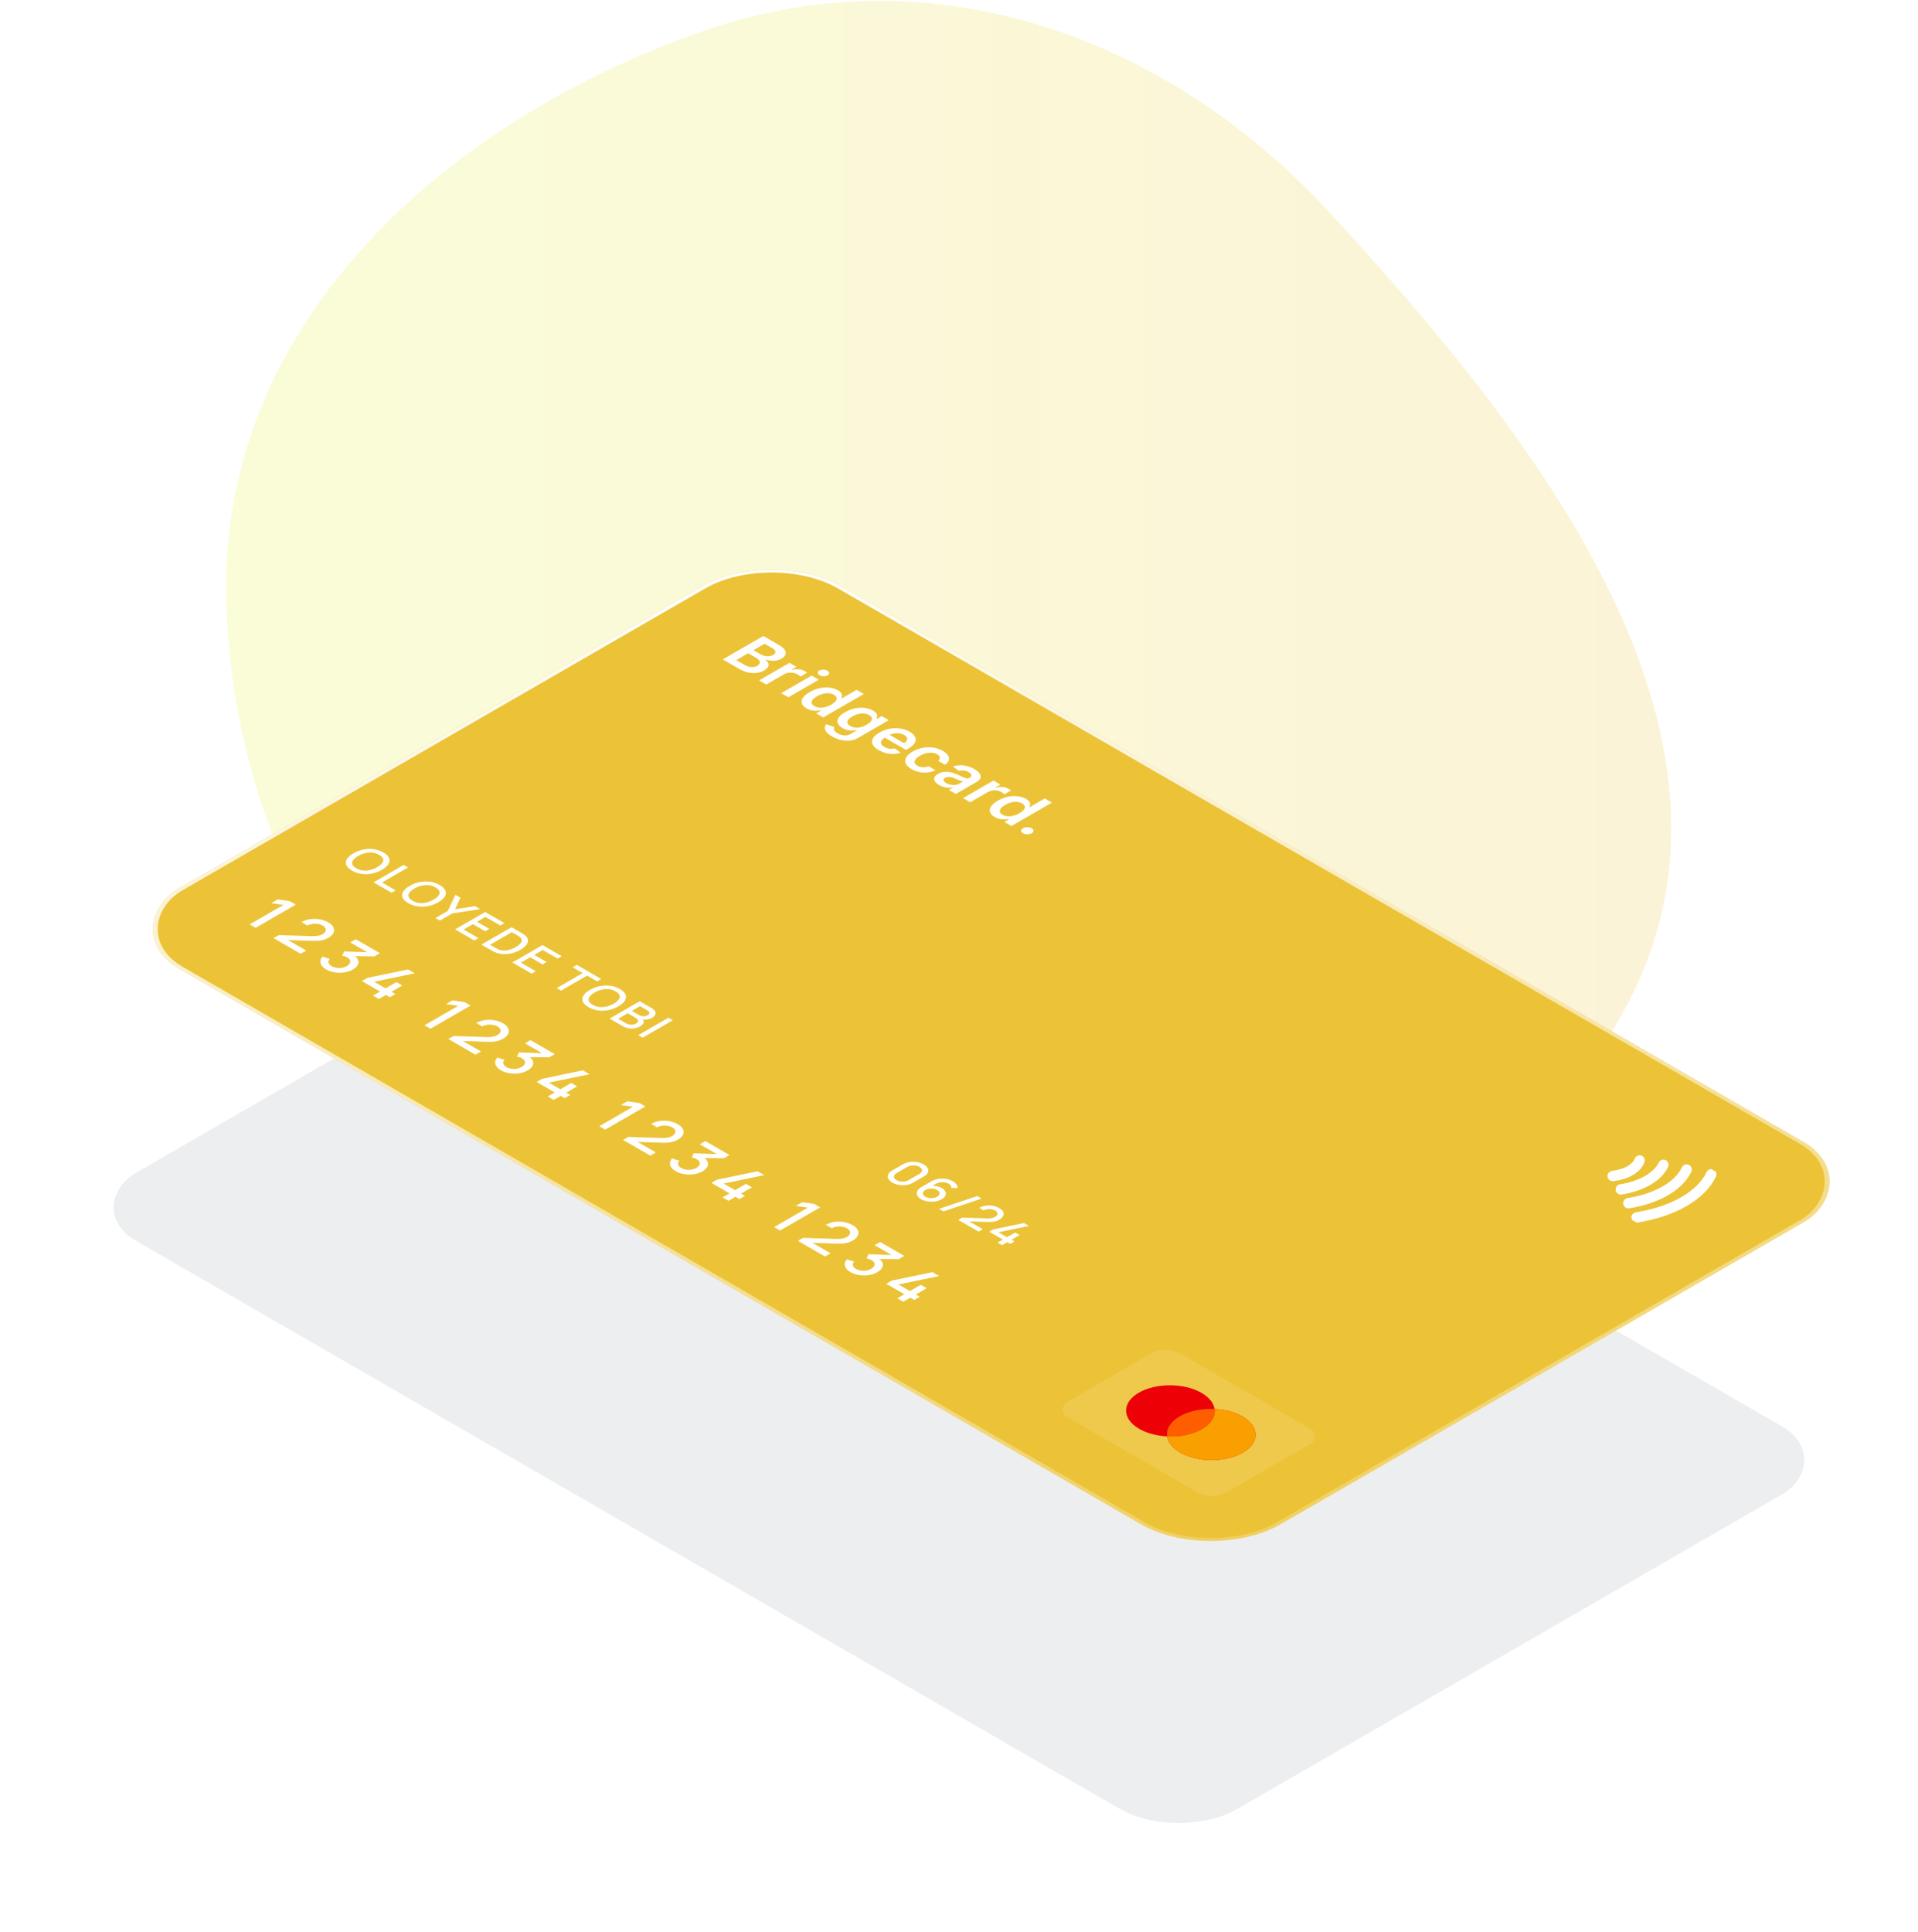<svg width="566" height="570" viewBox="0 0 566 570" fill="none" xmlns="http://www.w3.org/2000/svg">
<g opacity="0.15" filter="url(#filter0_f_44_15788)">
<rect width="375.345" height="225.682" rx="20" transform="matrix(0.866 0.5 -0.866 0.5 218.193 243.254)" fill="#101828" fill-opacity="0.5"/>
</g>
<path opacity="0.2" fill-rule="evenodd" clip-rule="evenodd" d="M212.653 370.328C126.851 343.938 67.802 264.646 66.752 174.52C65.814 94.039 132.626 34.915 208.44 8.852C275.204 -14.099 344.345 10.607 392.291 62.612C455.43 131.098 524.71 220.399 477.705 300.917C426.646 388.38 309.173 400.015 212.653 370.328Z" fill="url(#paint0_linear_44_15788)"/>
<g filter="url(#filter1_d_44_15788)">
<g clip-path="url(#clip0_44_15788)">
<rect width="375.345" height="225.682" rx="23.756" transform="matrix(0.866 0.5 -0.866 0.5 218.193 149.254)" fill="#ECC337"/>
<rect width="53.847" height="38.01" rx="4.751" transform="matrix(0.866 0.5 -0.866 0.5 334.436 385.02)" fill="white" fill-opacity="0.1"/>
<path fill-rule="evenodd" clip-rule="evenodd" d="M338.753 416.698C343.889 419.663 352.168 419.692 357.243 416.762C362.318 413.832 362.269 409.053 357.132 406.088C354.83 404.759 351.897 404.02 348.905 403.872C348.649 402.145 347.369 400.452 345.067 399.123C339.931 396.158 331.653 396.129 326.577 399.059C321.502 401.989 321.552 406.768 326.688 409.734C328.99 411.062 331.923 411.802 334.916 411.949C335.171 413.676 336.451 415.369 338.753 416.698Z" fill="#ED0006"/>
<path fill-rule="evenodd" clip-rule="evenodd" d="M338.753 416.698C343.889 419.664 352.167 419.692 357.243 416.762C362.318 413.832 362.268 409.053 357.132 406.088C354.83 404.759 351.897 404.02 348.904 403.873C349.219 406 347.979 408.181 345.178 409.798C342.377 411.415 338.601 412.131 334.916 411.949C335.171 413.677 336.451 415.37 338.753 416.698Z" fill="#F9A000"/>
<path fill-rule="evenodd" clip-rule="evenodd" d="M334.916 411.947C334.602 409.819 335.842 407.639 338.643 406.022C341.443 404.405 345.219 403.689 348.904 403.871C349.219 405.998 347.979 408.179 345.177 409.796C342.377 411.412 338.601 412.128 334.916 411.947Z" fill="#FF5E00"/>
<path d="M64.188 260.88L74.146 255.132L70.558 254.628L72.475 253.521L76.038 254.039L77.791 255.051L65.941 261.892L64.188 260.88ZM71.214 264.927L72.753 264.048L82.538 264.357C83.322 264.385 83.956 264.346 84.439 264.238C84.927 264.134 85.338 263.985 85.673 263.791C86.096 263.548 86.381 263.275 86.529 262.974C86.683 262.67 86.694 262.366 86.562 262.062C86.43 261.758 86.15 261.483 85.722 261.236C85.284 260.982 84.787 260.816 84.233 260.737C83.69 260.657 83.152 260.661 82.62 260.746C82.088 260.832 81.627 260.99 81.237 261.221L79.476 260.205C80.244 259.761 81.089 259.473 82.011 259.34C82.944 259.207 83.876 259.223 84.809 259.387C85.747 259.549 86.609 259.856 87.393 260.309C88.139 260.74 88.638 261.224 88.891 261.763C89.149 262.298 89.154 262.833 88.907 263.369C88.666 263.907 88.169 264.393 87.418 264.827C86.875 265.141 86.342 265.366 85.821 265.502C85.3 265.638 84.735 265.717 84.126 265.739C83.517 265.762 82.809 265.758 82.003 265.73L74.465 265.483L74.769 265.088L80.867 268.609L79.229 269.554L71.214 264.927ZM86.758 274.167C86.171 273.828 85.729 273.446 85.433 273.022C85.142 272.594 85.013 272.152 85.046 271.696C85.085 271.243 85.299 270.806 85.688 270.385L87.811 271.079C87.46 271.465 87.345 271.851 87.466 272.238C87.592 272.621 87.899 272.95 88.387 273.226C88.826 273.473 89.309 273.635 89.836 273.711C90.362 273.787 90.886 273.782 91.408 273.696C91.934 273.608 92.417 273.437 92.856 273.183C93.514 272.803 93.852 272.371 93.868 271.886C93.89 271.405 93.572 270.974 92.914 270.594C92.727 270.486 92.508 270.391 92.255 270.309C92.008 270.23 91.756 270.166 91.498 270.119L92.049 268.869L99.925 269.15L99.612 269.539L93.852 266.214L95.489 265.268L102.616 269.382L100.979 270.328L94.165 270.252L94.708 269.919C95.454 270.35 95.934 270.82 96.148 271.33C96.367 271.837 96.34 272.341 96.066 272.841C95.802 273.342 95.319 273.794 94.617 274.2C93.86 274.637 93.01 274.922 92.066 275.055C91.128 275.191 90.192 275.183 89.26 275.031C88.332 274.882 87.499 274.594 86.758 274.167ZM100.571 281.885L102.637 280.692L97.288 277.604L98.917 276.663L110.924 274.179L112.891 275.314L100.884 277.799L104.266 279.751L107.476 277.899L109.221 278.906L106.011 280.759L107.188 281.438L105.558 282.379L104.382 281.699L102.316 282.892L100.571 281.885ZM115.767 290.657L125.725 284.908L122.137 284.405L124.054 283.298L127.617 283.816L129.37 284.828L117.52 291.669L115.767 290.657ZM122.793 294.704L124.332 293.825L134.117 294.133C134.901 294.162 135.535 294.122 136.018 294.015C136.506 293.91 136.917 293.761 137.252 293.568C137.675 293.324 137.96 293.052 138.108 292.751C138.262 292.447 138.273 292.143 138.141 291.839C138.009 291.535 137.729 291.259 137.301 291.012C136.863 290.759 136.366 290.592 135.812 290.513C135.269 290.434 134.731 290.437 134.199 290.523C133.667 290.608 133.206 290.767 132.816 290.998L131.055 289.981C131.823 289.538 132.668 289.25 133.59 289.117C134.523 288.983 135.455 288.999 136.388 289.164C137.326 289.326 138.188 289.633 138.972 290.086C139.718 290.516 140.217 291.001 140.47 291.539C140.728 292.075 140.733 292.61 140.486 293.145C140.245 293.684 139.748 294.17 138.997 294.604C138.454 294.917 137.921 295.142 137.4 295.278C136.879 295.415 136.314 295.494 135.705 295.516C135.096 295.538 134.388 295.535 133.582 295.506L126.044 295.259L126.348 294.865L132.446 298.385L130.808 299.331L122.793 294.704ZM138.337 303.943C137.75 303.604 137.308 303.223 137.012 302.798C136.721 302.371 136.592 301.929 136.625 301.473C136.664 301.02 136.878 300.583 137.267 300.162L139.39 300.855C139.039 301.242 138.924 301.628 139.045 302.014C139.171 302.398 139.478 302.727 139.966 303.003C140.405 303.25 140.888 303.411 141.415 303.487C141.942 303.563 142.465 303.558 142.987 303.473C143.513 303.384 143.996 303.213 144.435 302.96C145.093 302.58 145.431 302.147 145.447 301.663C145.469 301.181 145.151 300.751 144.493 300.371C144.306 300.263 144.087 300.168 143.834 300.086C143.587 300.006 143.335 299.943 143.077 299.895L143.629 298.646L151.504 298.926L151.191 299.316L145.431 295.99L147.068 295.045L154.195 299.159L152.558 300.105L145.744 300.028L146.287 299.696C147.033 300.127 147.513 300.597 147.727 301.107C147.946 301.614 147.919 302.117 147.645 302.618C147.381 303.118 146.898 303.571 146.196 303.976C145.439 304.414 144.589 304.699 143.645 304.832C142.707 304.968 141.771 304.96 140.839 304.808C139.912 304.659 139.078 304.371 138.337 303.943ZM152.15 311.661L154.216 310.469L148.867 307.381L150.496 306.44L162.503 303.955L164.47 305.091L152.463 307.575L155.846 309.528L159.055 307.675L160.8 308.682L157.59 310.535L158.767 311.215L157.138 312.155L155.961 311.476L153.895 312.668L152.15 311.661ZM167.346 320.434L177.304 314.685L173.716 314.181L175.633 313.074L179.196 313.592L180.949 314.604L169.099 321.446L167.346 320.434ZM174.372 324.48L175.911 323.601L185.696 323.91C186.48 323.939 187.114 323.899 187.597 323.791C188.085 323.687 188.497 323.538 188.831 323.345C189.254 323.101 189.539 322.828 189.687 322.528C189.841 322.223 189.852 321.919 189.72 321.615C189.588 321.311 189.308 321.036 188.881 320.789C188.442 320.535 187.945 320.369 187.391 320.29C186.848 320.211 186.31 320.214 185.778 320.299C185.246 320.385 184.785 320.543 184.395 320.774L182.634 319.758C183.402 319.314 184.247 319.026 185.169 318.893C186.102 318.76 187.034 318.776 187.967 318.941C188.905 319.102 189.767 319.409 190.551 319.862C191.297 320.293 191.797 320.778 192.049 321.316C192.307 321.851 192.312 322.387 192.065 322.922C191.824 323.46 191.327 323.946 190.576 324.38C190.033 324.694 189.501 324.919 188.979 325.055C188.458 325.191 187.893 325.27 187.284 325.293C186.675 325.315 185.967 325.312 185.161 325.283L177.623 325.036L177.927 324.642L184.025 328.162L182.387 329.108L174.372 324.48ZM189.916 333.72C189.329 333.381 188.887 332.999 188.591 332.575C188.3 332.147 188.171 331.705 188.204 331.249C188.243 330.796 188.457 330.359 188.846 329.938L190.969 330.632C190.618 331.018 190.503 331.405 190.624 331.791C190.75 332.174 191.057 332.504 191.546 332.779C191.984 333.026 192.467 333.188 192.994 333.264C193.521 333.34 194.045 333.335 194.566 333.249C195.092 333.161 195.575 332.99 196.014 332.736C196.672 332.356 197.01 331.924 197.026 331.439C197.048 330.958 196.73 330.527 196.072 330.147C195.885 330.039 195.666 329.944 195.413 329.862C195.166 329.783 194.914 329.72 194.656 329.672L195.208 328.423L203.083 328.703L202.771 329.092L197.01 325.767L198.648 324.821L205.774 328.936L204.137 329.881L197.323 329.805L197.866 329.473C198.612 329.903 199.092 330.374 199.306 330.884C199.525 331.39 199.498 331.894 199.224 332.394C198.96 332.895 198.477 333.348 197.775 333.753C197.018 334.19 196.168 334.475 195.224 334.608C194.286 334.744 193.351 334.737 192.418 334.584C191.491 334.436 190.657 334.147 189.916 333.72ZM203.73 341.438L205.795 340.245L200.446 337.157L202.075 336.217L214.082 333.732L216.049 334.867L204.042 337.352L207.425 339.305L210.634 337.452L212.379 338.459L209.169 340.312L210.346 340.991L208.717 341.932L207.54 341.253L205.474 342.445L203.73 341.438ZM218.925 350.21L228.883 344.462L225.295 343.958L227.212 342.851L230.776 343.369L232.528 344.381L220.678 351.222L218.925 350.21ZM225.951 354.257L227.49 353.378L237.275 353.687C238.059 353.715 238.693 353.676 239.176 353.568C239.664 353.463 240.076 353.314 240.41 353.121C240.833 352.877 241.118 352.605 241.266 352.304C241.42 352 241.431 351.696 241.299 351.392C241.167 351.088 240.888 350.812 240.46 350.565C240.021 350.312 239.524 350.146 238.97 350.066C238.427 349.987 237.889 349.99 237.357 350.076C236.825 350.161 236.364 350.32 235.975 350.551L234.213 349.534C234.982 349.091 235.826 348.803 236.748 348.67C237.681 348.537 238.613 348.553 239.546 348.717C240.484 348.879 241.346 349.186 242.13 349.639C242.876 350.07 243.376 350.554 243.628 351.093C243.886 351.628 243.891 352.163 243.644 352.698C243.403 353.237 242.907 353.723 242.155 354.157C241.612 354.471 241.08 354.695 240.558 354.832C240.037 354.968 239.472 355.047 238.863 355.069C238.254 355.091 237.546 355.088 236.74 355.06L229.202 354.813L229.506 354.418L235.604 357.939L233.967 358.884L225.951 354.257ZM241.495 363.496C240.908 363.158 240.466 362.776 240.17 362.351C239.879 361.924 239.75 361.482 239.783 361.026C239.822 360.573 240.036 360.136 240.425 359.715L242.548 360.408C242.197 360.795 242.082 361.181 242.203 361.568C242.329 361.951 242.636 362.28 243.125 362.556C243.563 362.803 244.046 362.964 244.573 363.04C245.1 363.116 245.624 363.112 246.145 363.026C246.671 362.937 247.154 362.766 247.593 362.513C248.252 362.133 248.589 361.701 248.605 361.216C248.627 360.735 248.309 360.304 247.651 359.924C247.464 359.816 247.245 359.721 246.992 359.639C246.746 359.56 246.493 359.496 246.235 359.449L246.787 358.199L254.662 358.479L254.35 358.869L248.589 355.543L250.227 354.598L257.353 358.712L255.716 359.658L248.902 359.582L249.445 359.249C250.191 359.68 250.671 360.15 250.885 360.66C251.104 361.167 251.077 361.67 250.803 362.171C250.539 362.671 250.057 363.124 249.354 363.53C248.597 363.967 247.747 364.252 246.803 364.385C245.865 364.521 244.93 364.513 243.997 364.361C243.07 364.212 242.236 363.924 241.495 363.496ZM255.309 371.214L257.374 370.022L252.025 366.934L253.654 365.993L265.661 363.508L267.628 364.644L255.621 367.129L259.004 369.081L262.213 367.228L263.958 368.236L260.748 370.088L261.925 370.768L260.296 371.708L259.119 371.029L257.053 372.222L255.309 371.214Z" fill="white"/>
<path d="M94.378 245.016C93.489 244.503 92.926 243.954 92.687 243.37C92.453 242.783 92.516 242.193 92.878 241.599C93.245 241.008 93.886 240.447 94.804 239.917C95.722 239.388 96.693 239.017 97.717 238.806C98.746 238.597 99.766 238.561 100.779 238.699C101.795 238.834 102.748 239.158 103.636 239.671C104.521 240.182 105.081 240.731 105.315 241.318C105.558 241.904 105.496 242.494 105.13 243.085C104.764 243.676 104.122 244.237 103.204 244.767C102.287 245.297 101.316 245.667 100.291 245.879C99.266 246.09 98.244 246.127 97.224 245.989C96.211 245.851 95.263 245.527 94.378 245.016ZM95.606 244.307C96.228 244.675 96.888 244.897 97.588 244.973C98.295 245.05 99.009 245.001 99.729 244.827C100.454 244.652 101.155 244.368 101.834 243.976C102.513 243.584 103.001 243.181 103.297 242.768C103.597 242.352 103.68 241.941 103.544 241.535C103.412 241.131 103.034 240.746 102.408 240.381C101.787 240.012 101.124 239.789 100.421 239.711C99.721 239.635 99.009 239.685 98.285 239.86C97.561 240.036 96.857 240.319 96.174 240.708C95.491 241.098 94.999 241.501 94.699 241.916C94.403 242.33 94.323 242.739 94.458 243.146C94.598 243.554 94.981 243.941 95.606 244.307ZM100.732 248.471L109.62 243.34L110.91 244.084L103.238 248.513L107.262 250.837L106.046 251.539L100.732 248.471ZM110.995 254.609C110.106 254.096 109.542 253.547 109.304 252.963C109.069 252.376 109.133 251.786 109.495 251.192C109.861 250.6 110.503 250.04 111.421 249.51C112.338 248.98 113.309 248.61 114.334 248.398C115.363 248.189 116.383 248.154 117.395 248.291C118.412 248.427 119.364 248.751 120.253 249.264C121.138 249.775 121.697 250.324 121.932 250.91C122.174 251.497 122.113 252.086 121.747 252.678C121.38 253.269 120.738 253.83 119.821 254.36C118.903 254.889 117.932 255.26 116.908 255.471C115.883 255.683 114.861 255.719 113.84 255.582C112.828 255.444 111.879 255.12 110.995 254.609ZM112.223 253.9C112.844 254.268 113.505 254.49 114.204 254.566C114.912 254.642 115.626 254.594 116.346 254.42C117.07 254.244 117.772 253.96 118.451 253.569C119.13 253.177 119.617 252.774 119.913 252.361C120.214 251.945 120.296 251.534 120.16 251.128C120.029 250.724 119.65 250.339 119.025 249.973C118.403 249.605 117.741 249.382 117.037 249.303C116.338 249.227 115.626 249.277 114.902 249.453C114.177 249.629 113.474 249.912 112.791 250.301C112.108 250.691 111.616 251.093 111.316 251.509C111.019 251.922 110.939 252.332 111.075 252.738C111.215 253.147 111.598 253.534 112.223 253.9ZM118.993 259.013L122.666 256.893L124.875 252.147L126.381 253.016L124.801 256.415L130.689 255.503L132.195 256.372L123.974 257.648L120.302 259.768L118.993 259.013ZM124.786 262.357L133.674 257.226L139.352 260.504L138.136 261.206L133.748 258.673L131.255 260.112L134.902 262.218L133.686 262.92L130.039 260.814L127.292 262.4L131.68 264.933L130.465 265.635L124.786 262.357ZM132.564 266.847L141.452 261.716L144.235 263.323C144.318 263.371 144.468 263.46 144.686 263.59C144.908 263.723 145.108 263.858 145.285 263.993C145.894 264.444 146.229 264.925 146.291 265.436C146.357 265.949 146.194 266.459 145.803 266.965C145.416 267.468 144.847 267.937 144.094 268.372C143.336 268.809 142.52 269.141 141.643 269.366C140.771 269.59 139.89 269.682 139.002 269.644C138.121 269.606 137.29 269.411 136.508 269.06C136.273 268.958 136.041 268.842 135.811 268.714C135.584 268.588 135.43 268.502 135.348 268.454L132.564 266.847ZM135.113 266.901L136.576 267.745C136.716 267.826 136.887 267.92 137.088 268.027C137.29 268.133 137.477 268.223 137.65 268.294C138.189 268.505 138.751 268.604 139.335 268.59C139.927 268.575 140.514 268.477 141.094 268.294C141.674 268.111 142.217 267.873 142.723 267.581C143.246 267.279 143.661 266.961 143.97 266.626C144.283 266.289 144.447 265.952 144.464 265.614C144.489 265.277 144.32 264.956 143.958 264.652C143.838 264.55 143.682 264.441 143.489 264.324C143.303 264.208 143.143 264.111 143.007 264.032L141.544 263.188L135.113 266.901ZM141.704 272.124L150.592 266.993L156.27 270.271L155.054 270.973L150.666 268.439L148.172 269.879L151.82 271.985L150.604 272.687L146.957 270.581L144.21 272.166L148.598 274.7L147.382 275.402L141.704 272.124ZM154.786 279.676L162.458 275.247L159.502 273.54L160.718 272.838L167.92 276.996L166.705 277.698L163.748 275.992L156.076 280.421L154.786 279.676ZM164.162 285.302C163.273 284.789 162.709 284.241 162.471 283.656C162.236 283.069 162.3 282.479 162.662 281.885C163.028 281.294 163.67 280.733 164.588 280.203C165.505 279.674 166.476 279.303 167.501 279.092C168.53 278.883 169.55 278.847 170.562 278.985C171.579 279.12 172.531 279.444 173.42 279.958C174.305 280.468 174.864 281.017 175.099 281.604C175.342 282.191 175.28 282.78 174.914 283.371C174.547 283.963 173.906 284.523 172.988 285.053C172.07 285.583 171.099 285.953 170.075 286.165C169.05 286.376 168.028 286.413 167.007 286.275C165.995 286.137 165.046 285.813 164.162 285.302ZM165.39 284.593C166.011 284.961 166.672 285.184 167.371 285.26C168.079 285.336 168.793 285.287 169.513 285.113C170.237 284.938 170.939 284.654 171.618 284.262C172.297 283.87 172.784 283.467 173.081 283.054C173.381 282.638 173.463 282.227 173.327 281.821C173.196 281.417 172.817 281.032 172.192 280.667C171.57 280.298 170.908 280.075 170.204 279.997C169.505 279.921 168.793 279.971 168.069 280.146C167.345 280.322 166.641 280.605 165.958 280.994C165.275 281.384 164.783 281.787 164.483 282.202C164.187 282.616 164.106 283.025 164.242 283.432C164.382 283.84 164.765 284.227 165.39 284.593ZM170.392 288.685L179.28 283.554L182.774 285.571C183.337 285.897 183.695 286.236 183.848 286.59C184 286.944 183.99 287.283 183.817 287.606C183.648 287.926 183.362 288.203 182.959 288.436C182.469 288.719 181.928 288.891 181.336 288.953C180.747 289.017 180.185 288.968 179.651 288.807L179.941 288.625C180.369 289.033 180.531 289.443 180.428 289.854C180.33 290.263 180.011 290.623 179.472 290.934C178.949 291.235 178.389 291.437 177.793 291.54C177.2 291.644 176.595 291.644 175.978 291.54C175.369 291.435 174.783 291.22 174.219 290.895L170.392 288.685ZM172.929 288.732L175.25 290.072C175.542 290.24 175.859 290.359 176.2 290.428C176.546 290.499 176.888 290.513 177.225 290.471C177.571 290.428 177.887 290.323 178.175 290.157C178.443 290.003 178.624 289.829 178.719 289.637C178.821 289.444 178.824 289.248 178.725 289.049C178.634 288.849 178.441 288.664 178.145 288.493L175.744 287.107L172.929 288.732ZM176.96 286.405L179.126 287.656C179.365 287.793 179.626 287.89 179.91 287.944C180.202 287.999 180.494 288.006 180.786 287.966C181.087 287.925 181.366 287.83 181.626 287.681C181.971 287.481 182.14 287.251 182.132 286.989C182.124 286.728 181.926 286.486 181.539 286.262L179.373 285.012L176.96 286.405ZM178.848 293.567L187.736 288.436L189.026 289.181L180.138 294.312L178.848 293.567Z" fill="white"/>
<path d="M253.825 337.063C253.22 336.714 252.817 336.329 252.616 335.909C252.418 335.486 252.418 335.063 252.616 334.64C252.817 334.22 253.22 333.835 253.825 333.486L256.887 331.718C257.491 331.369 258.158 331.136 258.886 331.02C259.619 330.906 260.349 330.907 261.078 331.024C261.81 331.138 262.479 331.369 263.083 331.718C263.688 332.068 264.09 332.454 264.287 332.876C264.489 333.297 264.489 333.717 264.287 334.138C264.09 334.561 263.688 334.947 263.083 335.296L260.022 337.063C259.417 337.412 258.749 337.644 258.016 337.758C257.288 337.874 256.557 337.876 255.825 337.762C255.097 337.645 254.43 337.412 253.825 337.063ZM255.06 336.351C255.389 336.541 255.765 336.668 256.189 336.732C256.621 336.796 257.051 336.797 257.479 336.735C257.911 336.671 258.294 336.543 258.627 336.351L261.861 334.483C262.191 334.293 262.409 334.075 262.516 333.828C262.627 333.578 262.625 333.33 262.509 333.083C262.402 332.836 262.184 332.618 261.855 332.427C261.526 332.237 261.145 332.11 260.713 332.046C260.29 331.982 259.862 331.982 259.43 332.046C259.002 332.108 258.623 332.234 258.294 332.424L255.06 334.291C254.726 334.483 254.504 334.704 254.393 334.954C254.286 335.201 254.286 335.448 254.393 335.695C254.508 335.942 254.73 336.16 255.06 336.351ZM262.319 341.967C261.743 341.634 261.361 341.257 261.171 340.834C260.986 340.409 260.996 339.98 261.202 339.547C261.412 339.117 261.821 338.727 262.43 338.375L265.263 336.74C265.909 336.367 266.611 336.116 267.368 335.988C268.129 335.862 268.884 335.858 269.633 335.977C270.386 336.098 271.076 336.339 271.701 336.7C272.17 336.971 272.522 337.276 272.756 337.616C272.991 337.956 273.084 338.313 273.034 338.689L271.207 338.653C271.257 338.43 271.218 338.208 271.09 337.987C270.971 337.766 270.767 337.572 270.479 337.406C270.109 337.192 269.695 337.056 269.238 336.996C268.786 336.934 268.337 336.939 267.893 337.01C267.453 337.084 267.07 337.215 266.745 337.402L265.115 338.343L265.146 338.033C265.735 337.988 266.315 338.019 266.887 338.126C267.459 338.233 267.961 338.411 268.393 338.66C268.944 338.979 269.306 339.337 269.479 339.736C269.66 340.135 269.654 340.533 269.461 340.93C269.271 341.329 268.901 341.688 268.35 342.006C267.794 342.327 267.15 342.537 266.418 342.637C265.693 342.736 264.965 342.729 264.233 342.615C263.509 342.501 262.871 342.285 262.319 341.967ZM263.56 341.251C263.881 341.436 264.251 341.559 264.671 341.621C265.091 341.683 265.51 341.683 265.93 341.621C266.35 341.559 266.72 341.436 267.041 341.251C267.362 341.065 267.576 340.852 267.683 340.609C267.794 340.369 267.796 340.128 267.689 339.886C267.582 339.644 267.368 339.43 267.047 339.245C266.726 339.059 266.354 338.935 265.93 338.87C265.51 338.809 265.091 338.809 264.671 338.87C264.251 338.932 263.881 339.056 263.56 339.241C263.243 339.424 263.031 339.637 262.924 339.879C262.817 340.121 262.815 340.365 262.918 340.609C263.025 340.852 263.239 341.065 263.56 341.251ZM278.868 341.045L280.17 341.796L268.912 345.559L267.61 344.807L278.868 341.045ZM273.269 348.067L274.424 347.408L281.762 347.64C282.351 347.661 282.826 347.632 283.188 347.551C283.554 347.472 283.863 347.361 284.114 347.216C284.431 347.033 284.645 346.829 284.756 346.603C284.871 346.375 284.879 346.147 284.781 345.919C284.682 345.691 284.472 345.484 284.151 345.299C283.822 345.109 283.449 344.984 283.034 344.925C282.626 344.865 282.223 344.868 281.824 344.932C281.425 344.996 281.079 345.115 280.787 345.288L279.466 344.526C280.042 344.193 280.676 343.977 281.367 343.877C282.067 343.777 282.766 343.789 283.466 343.913C284.169 344.034 284.815 344.264 285.404 344.604C285.963 344.927 286.338 345.291 286.527 345.694C286.721 346.096 286.725 346.497 286.54 346.899C286.359 347.303 285.986 347.667 285.422 347.993C285.015 348.228 284.616 348.396 284.225 348.499C283.834 348.601 283.41 348.66 282.954 348.677C282.497 348.693 281.966 348.691 281.361 348.67L275.707 348.484L275.936 348.189L280.509 350.829L279.281 351.538L273.269 348.067ZM284.896 354.787L286.446 353.892L282.434 351.576L283.656 350.871L292.661 349.007L294.136 349.859L285.131 351.722L287.668 353.187L290.075 351.797L291.383 352.553L288.976 353.942L289.859 354.452L288.637 355.157L287.754 354.648L286.205 355.542L284.896 354.787Z" fill="white"/>
<path d="M203.785 182.693L215.755 175.782L220.338 178.428C221.203 178.927 221.785 179.421 222.085 179.909C222.393 180.397 222.456 180.858 222.272 181.292C222.093 181.729 221.707 182.118 221.115 182.46C220.628 182.741 220.118 182.928 219.584 183.02C219.054 183.11 218.524 183.126 217.994 183.067C217.464 183.009 216.957 182.894 216.474 182.723L216.357 182.791C216.759 183.049 217.035 183.36 217.187 183.722C217.347 184.084 217.337 184.461 217.158 184.852C216.979 185.244 216.585 185.615 215.978 185.966C215.358 186.323 214.651 186.558 213.856 186.671C213.065 186.781 212.225 186.744 211.337 186.56C210.448 186.375 209.546 186.019 208.631 185.49L203.785 182.693ZM207.766 182.899L210.098 184.245C210.885 184.699 211.602 184.94 212.249 184.967C212.903 184.994 213.468 184.87 213.944 184.596C214.298 184.391 214.53 184.156 214.639 183.891C214.752 183.623 214.729 183.348 214.569 183.067C214.413 182.784 214.111 182.513 213.663 182.254L211.272 180.874L207.766 182.899ZM212.833 179.973L214.978 181.211C215.352 181.427 215.757 181.583 216.194 181.677C216.634 181.769 217.067 181.792 217.491 181.745C217.924 181.697 218.315 181.572 218.666 181.37C219.13 181.102 219.348 180.787 219.321 180.425C219.297 180.065 218.966 179.701 218.327 179.332L216.135 178.067L212.833 179.973ZM214.509 188.884L223.487 183.701L225.538 184.885L224.042 185.749L224.135 185.803C224.817 185.598 225.497 185.53 226.175 185.597C226.861 185.665 227.461 185.847 227.975 186.144C228.092 186.211 228.217 186.29 228.35 186.38C228.49 186.47 228.599 186.549 228.677 186.616L226.731 187.74C226.672 187.67 226.557 187.572 226.386 187.446C226.222 187.32 226.051 187.205 225.871 187.102C225.486 186.879 225.055 186.727 224.58 186.646C224.112 186.565 223.644 186.559 223.177 186.626C222.709 186.694 222.285 186.838 221.903 187.058L216.625 190.105L214.509 188.884ZM221.035 192.651L230.012 187.468L232.128 188.69L223.151 193.872L221.035 192.651ZM232.35 187.347C232.015 187.153 231.838 186.923 231.818 186.655C231.803 186.385 231.953 186.159 232.268 185.977C232.588 185.792 232.98 185.706 233.443 185.717C233.911 185.726 234.312 185.827 234.647 186.021C234.986 186.216 235.162 186.448 235.173 186.716C235.193 186.983 235.043 187.209 234.723 187.394C234.408 187.576 234.016 187.663 233.548 187.654C233.089 187.645 232.689 187.542 232.35 187.347ZM228.5 197.143C227.795 196.736 227.345 196.267 227.15 195.736C226.955 195.205 227.041 194.647 227.407 194.062C227.773 193.477 228.449 192.9 229.435 192.331C230.433 191.755 231.438 191.364 232.451 191.157C233.472 190.95 234.438 190.907 235.35 191.029C236.266 191.148 237.069 191.407 237.758 191.805C238.284 192.108 238.627 192.41 238.787 192.709C238.951 193.006 239.007 193.284 238.956 193.543C238.91 193.799 238.832 194.022 238.723 194.211L238.81 194.261L243.287 191.677L245.409 192.901L233.439 199.812L231.358 198.611L232.773 197.794L232.644 197.72C232.317 197.783 231.927 197.826 231.475 197.848C231.027 197.868 230.548 197.83 230.037 197.733C229.527 197.637 229.014 197.44 228.5 197.143ZM230.826 196.481C231.274 196.74 231.777 196.891 232.334 196.934C232.895 196.974 233.476 196.916 234.076 196.758C234.676 196.601 235.266 196.354 235.847 196.019C236.428 195.684 236.85 195.345 237.115 195.004C237.384 194.664 237.48 194.334 237.402 194.015C237.328 193.698 237.063 193.408 236.607 193.144C236.135 192.872 235.619 192.716 235.058 192.675C234.497 192.635 233.92 192.693 233.328 192.851C232.736 193.008 232.161 193.248 231.604 193.57C231.043 193.893 230.622 194.229 230.341 194.575C230.068 194.921 229.963 195.259 230.026 195.587C230.096 195.916 230.363 196.214 230.826 196.481ZM236.044 205.419C235.284 204.98 234.735 204.544 234.396 204.11C234.053 203.678 233.887 203.267 233.899 202.878C233.911 202.489 234.061 202.137 234.349 201.822L236.716 202.655C236.627 202.806 236.578 202.978 236.57 203.172C236.559 203.367 236.635 203.578 236.798 203.803C236.962 204.032 237.256 204.269 237.681 204.515C238.281 204.861 238.924 205.063 239.61 205.122C240.291 205.183 240.964 205.022 241.626 204.639L243.327 203.658L243.222 203.597C242.894 203.66 242.511 203.697 242.07 203.708C241.634 203.722 241.166 203.674 240.667 203.566C240.173 203.461 239.668 203.259 239.154 202.962C238.464 202.564 238 202.11 237.763 201.599C237.533 201.089 237.576 200.551 237.891 199.986C238.215 199.422 238.865 198.857 239.843 198.293C240.829 197.723 241.825 197.338 242.83 197.135C243.843 196.933 244.806 196.892 245.717 197.014C246.633 197.133 247.436 197.392 248.125 197.79C248.652 198.093 248.994 198.395 249.154 198.694C249.322 198.993 249.382 199.273 249.335 199.534C249.292 199.793 249.215 200.016 249.102 200.202L249.218 200.27L250.703 199.413L252.79 200.617L243.666 205.885C242.898 206.328 242.08 206.589 241.211 206.667C240.342 206.746 239.465 206.674 238.581 206.451C237.696 206.229 236.851 205.885 236.044 205.419ZM241.404 202.345C241.852 202.604 242.343 202.761 242.877 202.817C243.411 202.874 243.964 202.831 244.537 202.689C245.11 202.547 245.682 202.311 246.255 201.981C246.82 201.654 247.233 201.321 247.494 200.982C247.759 200.644 247.851 200.317 247.769 200C247.695 199.683 247.43 199.393 246.974 199.129C246.503 198.857 245.986 198.701 245.425 198.66C244.864 198.62 244.289 198.677 243.701 198.832C243.116 198.985 242.553 199.218 242.012 199.531C241.462 199.848 241.061 200.172 240.808 200.503C240.562 200.833 240.482 201.156 240.568 201.471C240.662 201.786 240.94 202.077 241.404 202.345ZM249.78 209.448C248.879 208.928 248.289 208.371 248.009 207.777C247.736 207.184 247.769 206.586 248.108 205.986C248.451 205.383 249.092 204.81 250.031 204.268C250.954 203.735 251.94 203.369 252.988 203.168C254.044 202.968 255.085 202.939 256.109 203.081C257.138 203.22 258.081 203.537 258.938 204.032C259.492 204.352 259.924 204.705 260.236 205.092C260.555 205.479 260.719 205.888 260.727 206.32C260.739 206.754 260.567 207.199 260.213 207.656C259.862 208.11 259.293 208.565 258.506 209.019L257.857 209.394L250.498 205.146L251.925 204.322L257.255 207.4C257.656 207.163 257.929 206.905 258.073 206.623C258.221 206.34 258.233 206.057 258.108 205.773C257.988 205.492 257.725 205.234 257.319 205C256.887 204.751 256.402 204.592 255.864 204.525C255.33 204.455 254.802 204.465 254.28 204.555C253.766 204.645 253.306 204.805 252.901 205.034L251.656 205.753C251.134 206.054 250.781 206.368 250.598 206.694C250.419 207.018 250.401 207.337 250.545 207.649C250.693 207.96 250.997 208.248 251.457 208.513C251.765 208.691 252.086 208.827 252.421 208.921C252.76 209.014 253.107 209.063 253.462 209.07C253.816 209.077 254.167 209.034 254.514 208.942L256.267 210.21C255.62 210.44 254.927 210.566 254.187 210.588C253.454 210.611 252.71 210.527 251.954 210.339C251.202 210.147 250.477 209.85 249.78 209.448ZM259.478 215.046C258.581 214.529 258.009 213.971 257.759 213.373C257.514 212.777 257.564 212.178 257.911 211.578C258.266 210.977 258.897 210.415 259.805 209.891C260.717 209.364 261.697 209.001 262.745 208.801C263.797 208.598 264.837 208.569 265.866 208.713C266.902 208.857 267.859 209.182 268.736 209.688C269.464 210.109 269.975 210.559 270.267 211.038C270.567 211.517 270.641 211.994 270.489 212.468C270.341 212.941 269.967 213.377 269.367 213.778L267.345 212.61C267.695 212.313 267.861 211.993 267.842 211.649C267.83 211.304 267.569 210.985 267.058 210.69C266.626 210.441 266.129 210.289 265.568 210.235C265.011 210.179 264.424 210.222 263.809 210.366C263.197 210.513 262.589 210.76 261.985 211.109C261.373 211.462 260.937 211.817 260.676 212.175C260.419 212.53 260.333 212.87 260.419 213.194C260.512 213.518 260.779 213.807 261.219 214.061C261.531 214.241 261.868 214.368 262.23 214.442C262.601 214.517 262.983 214.537 263.376 214.503C263.77 214.469 264.159 214.377 264.545 214.226L266.567 215.394C265.882 215.731 265.131 215.948 264.317 216.045C263.507 216.14 262.684 216.106 261.851 215.944C261.021 215.78 260.23 215.481 259.478 215.046ZM267.638 219.764C267.07 219.436 266.658 219.082 266.405 218.701C266.16 218.321 266.105 217.939 266.241 217.554C266.382 217.172 266.746 216.811 267.334 216.471C267.841 216.179 268.353 215.991 268.872 215.908C269.39 215.824 269.91 215.819 270.432 215.891C270.954 215.963 271.469 216.086 271.975 216.262C272.49 216.437 272.988 216.638 273.472 216.863C274.052 217.135 274.527 217.353 274.898 217.517C275.272 217.679 275.58 217.776 275.821 217.807C276.071 217.839 276.297 217.796 276.499 217.679L276.534 217.659C276.975 217.405 277.185 217.132 277.165 216.842C277.146 216.552 276.891 216.265 276.4 215.982C275.882 215.683 275.357 215.511 274.828 215.466C274.301 215.423 273.832 215.46 273.419 215.577L271.724 214.275C272.425 214.05 273.138 213.935 273.863 213.93C274.592 213.924 275.307 214.017 276.008 214.21C276.713 214.402 277.38 214.678 278.007 215.04C278.44 215.29 278.82 215.568 279.147 215.874C279.474 216.18 279.698 216.503 279.819 216.842C279.944 217.18 279.914 217.525 279.731 217.878C279.552 218.234 279.164 218.583 278.568 218.928L272.56 222.396L270.526 221.222L271.759 220.51L271.689 220.47C271.311 220.539 270.896 220.57 270.444 220.561C270 220.552 269.536 220.484 269.053 220.358C268.577 220.232 268.106 220.034 267.638 219.764ZM269.743 219.184C270.167 219.429 270.619 219.593 271.099 219.677C271.582 219.758 272.047 219.765 272.495 219.7C272.947 219.637 273.339 219.51 273.67 219.319L274.728 218.708C274.607 218.701 274.444 218.665 274.237 218.6C274.035 218.537 273.818 218.46 273.588 218.367C273.359 218.275 273.134 218.182 272.916 218.087C272.698 217.993 272.509 217.911 272.349 217.841C271.991 217.684 271.638 217.561 271.291 217.473C270.945 217.386 270.611 217.351 270.292 217.369C269.976 217.384 269.682 217.471 269.409 217.628C269.02 217.853 268.868 218.105 268.953 218.384C269.039 218.663 269.302 218.93 269.743 219.184ZM274.687 223.624L283.665 218.442L285.716 219.626L284.22 220.49L284.314 220.544C284.996 220.339 285.676 220.271 286.354 220.338C287.039 220.405 287.639 220.588 288.154 220.885C288.271 220.952 288.395 221.031 288.528 221.121C288.668 221.211 288.777 221.29 288.855 221.357L286.909 222.481C286.85 222.411 286.735 222.313 286.564 222.187C286.4 222.061 286.229 221.946 286.05 221.843C285.664 221.62 285.233 221.468 284.758 221.387C284.29 221.306 283.823 221.3 283.355 221.367C282.888 221.435 282.463 221.579 282.081 221.799L276.803 224.846L274.687 223.624ZM284.017 229.193C283.312 228.786 282.862 228.317 282.667 227.786C282.472 227.255 282.558 226.697 282.924 226.112C283.29 225.527 283.966 224.95 284.952 224.381C285.95 223.805 286.955 223.414 287.968 223.207C288.989 223 289.955 222.957 290.867 223.079C291.783 223.198 292.586 223.457 293.275 223.855C293.801 224.158 294.144 224.46 294.304 224.759C294.468 225.056 294.524 225.334 294.473 225.592C294.427 225.849 294.349 226.072 294.24 226.261L294.327 226.311L298.804 223.727L300.926 224.951L288.956 231.862L286.875 230.661L288.29 229.844L288.161 229.77C287.834 229.833 287.444 229.875 286.992 229.898C286.544 229.918 286.065 229.88 285.554 229.783C285.044 229.687 284.531 229.49 284.017 229.193ZM286.343 228.531C286.791 228.79 287.294 228.941 287.851 228.984C288.412 229.024 288.993 228.966 289.593 228.808C290.193 228.651 290.783 228.404 291.364 228.069C291.945 227.734 292.367 227.395 292.632 227.054C292.901 226.714 292.997 226.384 292.919 226.065C292.845 225.748 292.58 225.458 292.124 225.194C291.652 224.922 291.136 224.766 290.575 224.725C290.014 224.685 289.437 224.743 288.845 224.901C288.253 225.058 287.678 225.298 287.121 225.619C286.56 225.943 286.139 226.279 285.858 226.625C285.585 226.971 285.48 227.309 285.543 227.637C285.613 227.966 285.88 228.264 286.343 228.531ZM292.385 233.99C292.031 233.785 291.852 233.538 291.848 233.248C291.844 232.958 292.023 232.71 292.385 232.505C292.732 232.301 293.157 232.199 293.66 232.202C294.162 232.204 294.591 232.307 294.945 232.512C295.288 232.71 295.462 232.954 295.466 233.244C295.473 233.537 295.304 233.785 294.957 233.99C294.715 234.125 294.437 234.214 294.121 234.257C293.81 234.302 293.498 234.302 293.186 234.257C292.882 234.212 292.615 234.123 292.385 233.99Z" fill="white"/>
<g clip-path="url(#clip1_44_15788)">
<path d="M495.492 334.617C494.076 337.668 491.293 340.451 487.424 342.685C483.555 344.919 478.735 346.525 473.449 347.343M488.218 333.217C487.113 335.597 484.943 337.768 481.925 339.51C478.907 341.252 475.147 342.505 471.024 343.143M481.363 331.83C480.544 333.563 478.952 335.145 476.746 336.419C474.54 337.692 471.799 338.611 468.798 339.084M474.331 330.545C473.927 331.686 472.969 332.72 471.566 333.53C470.164 334.34 468.372 334.893 466.395 335.126" stroke="white" stroke-width="3.054" stroke-linecap="round"/>
</g>
</g>
<rect y="0.594" width="374.157" height="224.494" rx="23.162" transform="matrix(0.866 0.5 -0.866 0.5 218.708 149.551)" stroke="url(#paint1_linear_44_15788)" stroke-width="1.188"/>
</g>
<defs>
<filter id="filter0_f_44_15788" x="-9.258" y="211.254" width="584.518" height="364.492" filterUnits="userSpaceOnUse" color-interpolation-filters="sRGB">
<feFlood flood-opacity="0" result="BackgroundImageFix"/>
<feBlend mode="normal" in="SourceGraphic" in2="BackgroundImageFix" result="shape"/>
<feGaussianBlur stdDeviation="16" result="effect1_foregroundBlur_44_15788"/>
</filter>
<filter id="filter1_d_44_15788" x="13.24" y="142.127" width="558.527" height="338.502" filterUnits="userSpaceOnUse" color-interpolation-filters="sRGB">
<feFlood flood-opacity="0" result="BackgroundImageFix"/>
<feColorMatrix in="SourceAlpha" type="matrix" values="0 0 0 0 0 0 0 0 0 0 0 0 0 0 0 0 0 0 127 0" result="hardAlpha"/>
<feOffset dx="9.502" dy="11.878"/>
<feGaussianBlur stdDeviation="9.502"/>
<feColorMatrix type="matrix" values="0 0 0 0 0 0 0 0 0 0 0 0 0 0 0 0 0 0 0.05 0"/>
<feBlend mode="normal" in2="BackgroundImageFix" result="effect1_dropShadow_44_15788"/>
<feBlend mode="normal" in="SourceGraphic" in2="effect1_dropShadow_44_15788" result="shape"/>
</filter>
<linearGradient id="paint0_linear_44_15788" x1="66.742" y1="201.629" x2="493.173" y2="201.629" gradientUnits="userSpaceOnUse">
<stop stop-color="#E4F33C"/>
<stop offset="1" stop-color="#ECC337"/>
</linearGradient>
<linearGradient id="paint1_linear_44_15788" x1="2.1206e-07" y1="9.53" x2="366.772" y2="239.364" gradientUnits="userSpaceOnUse">
<stop stop-color="white"/>
<stop offset="1" stop-color="white" stop-opacity="0.2"/>
</linearGradient>
<clipPath id="clip0_44_15788">
<rect width="375.345" height="225.682" rx="23.756" transform="matrix(0.866 0.5 -0.866 0.5 218.193 149.254)" fill="white"/>
</clipPath>
<clipPath id="clip1_44_15788">
<rect width="23.756" height="28.507" fill="white" transform="matrix(0.866 0.5 -0.866 0.5 481.238 324.863)"/>
</clipPath>
</defs>
</svg>
